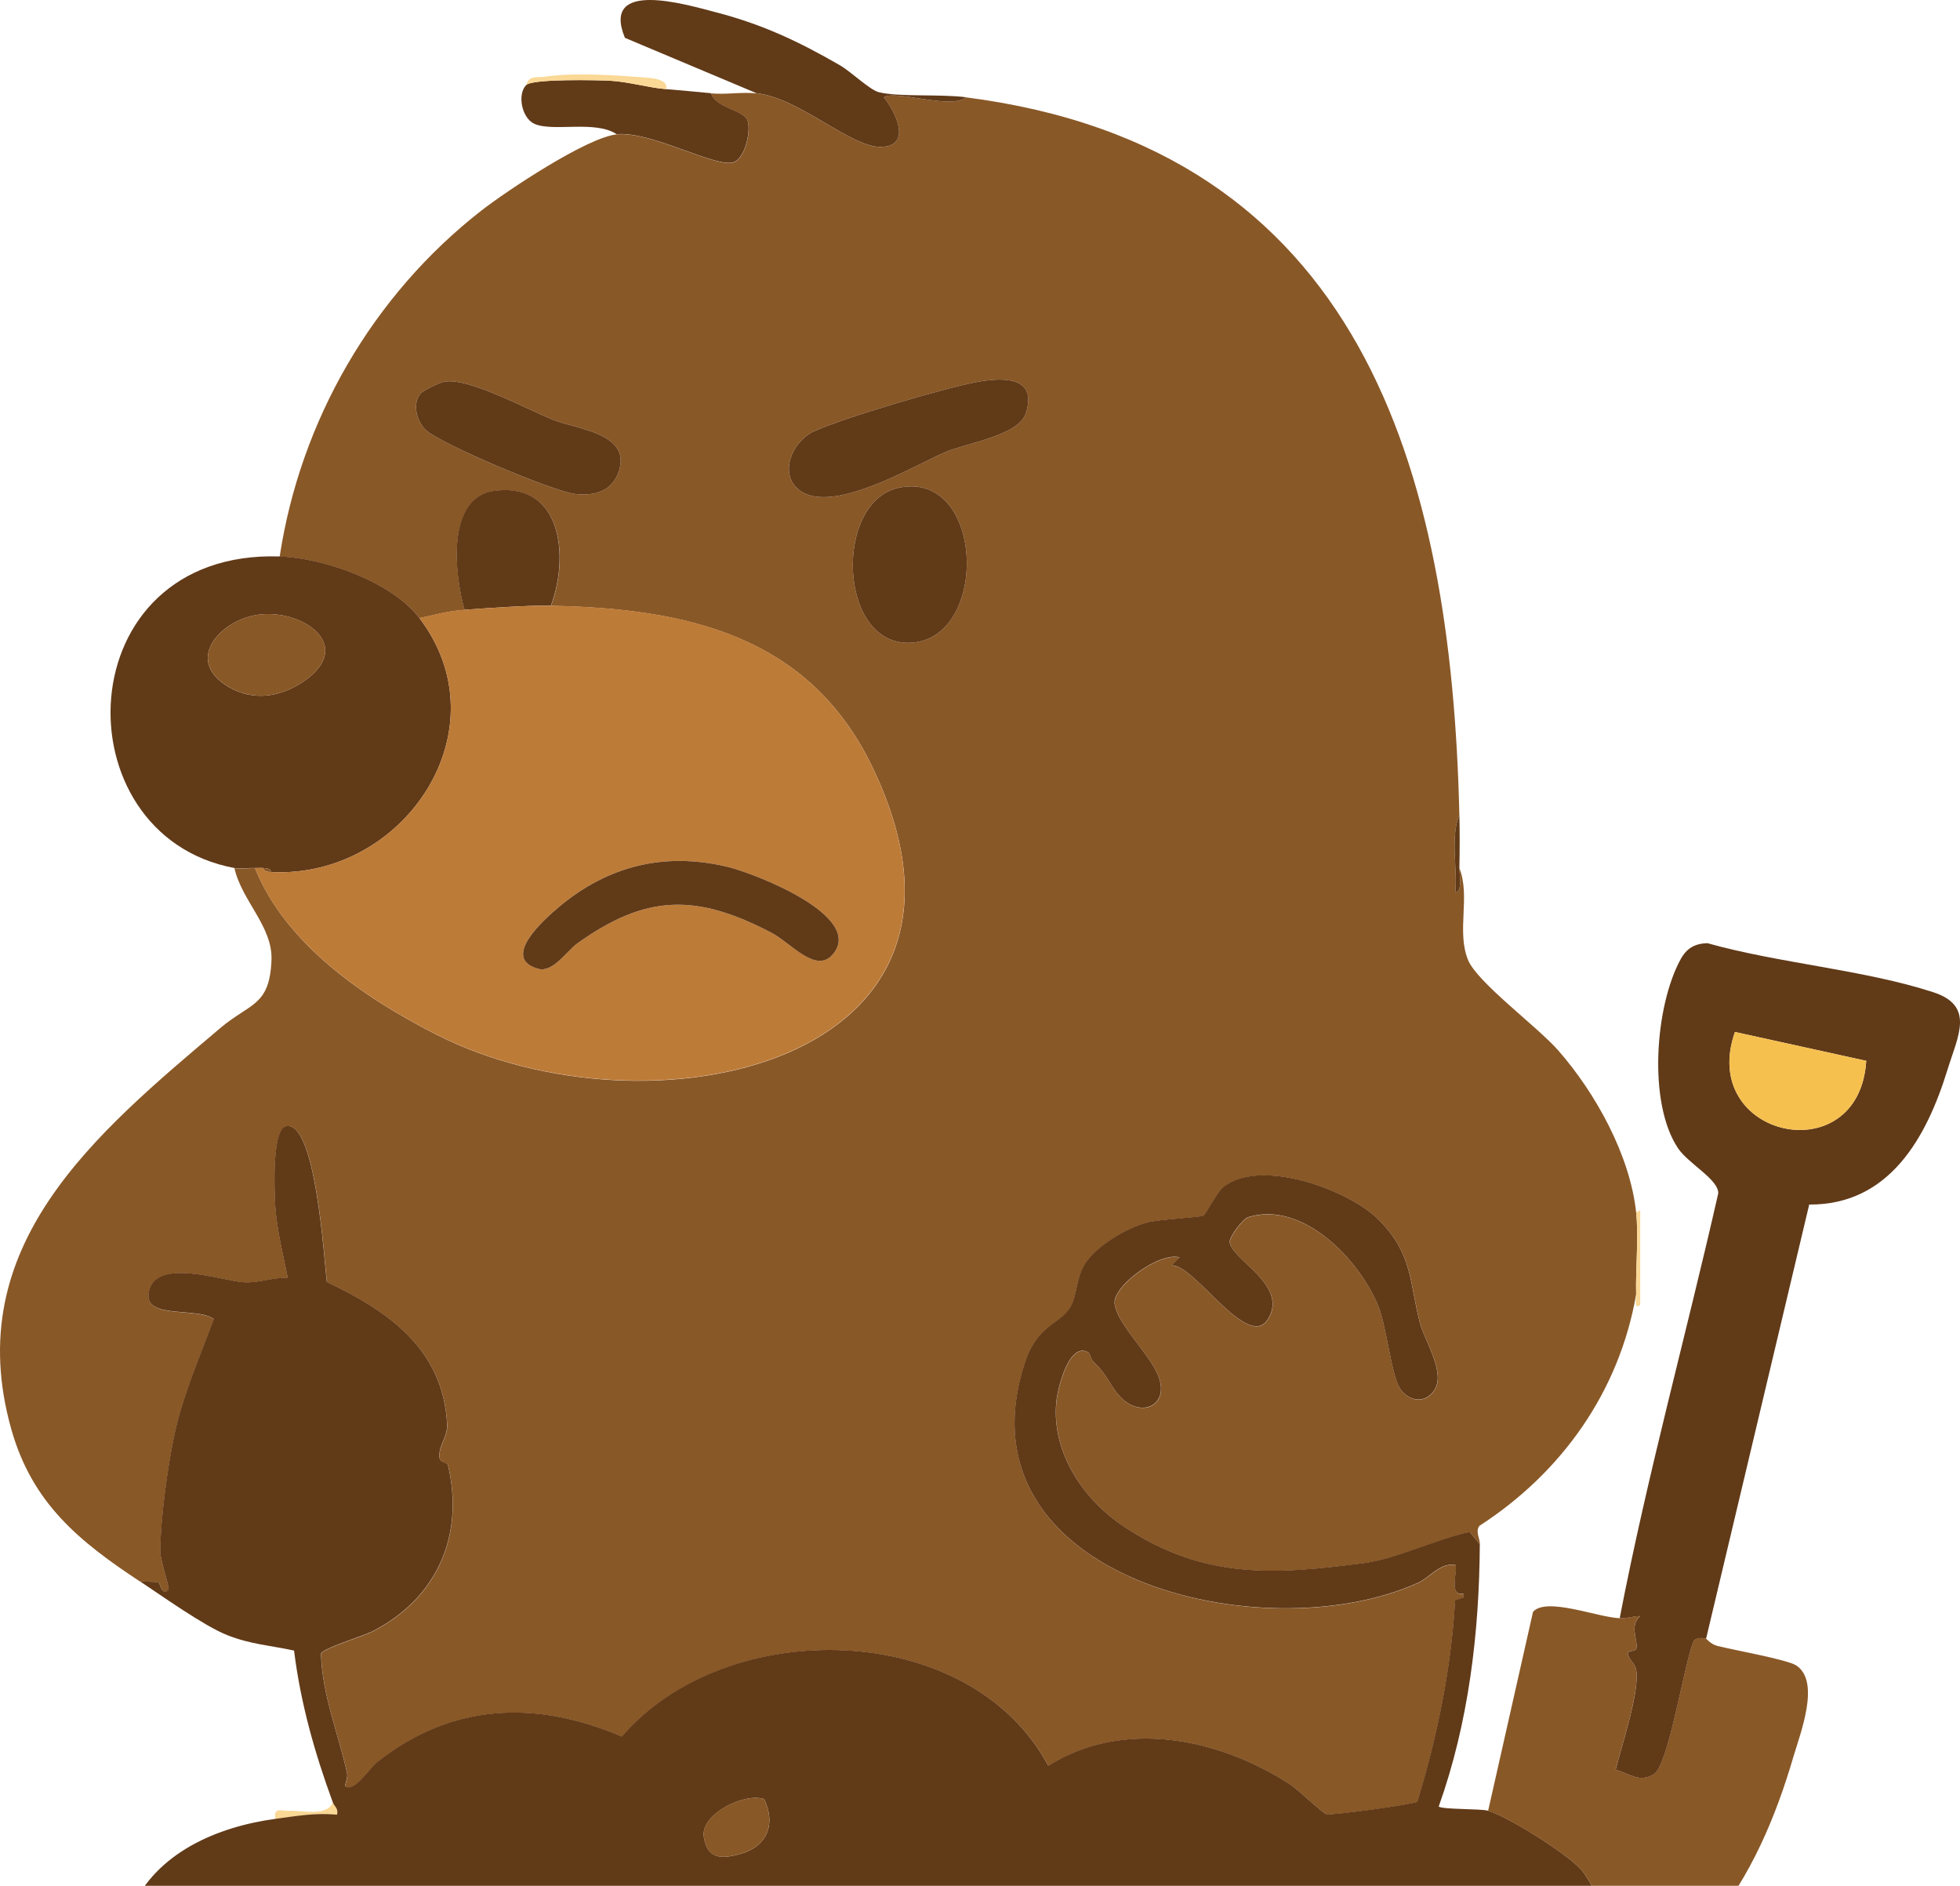 <svg width="105" height="101" viewBox="0 0 105 101" fill="none" xmlns="http://www.w3.org/2000/svg">
<path d="M40.522 4.993C42.843 5.243 45.615 7.943 47.241 7.869C48.866 7.794 47.972 5.989 47.349 5.214C47.928 4.788 50.971 5.891 51.753 5.214C72.921 7.926 77.751 25.141 78.18 43.636C77.678 44.889 78.09 46.475 77.962 47.805C78.37 47.761 78.174 46.804 78.18 46.49C78.786 48.029 78.017 49.858 78.643 51.408C79.125 52.607 82.365 54.991 83.472 56.253C85.477 58.539 87.322 61.867 87.65 64.932C87.793 66.276 87.615 67.925 87.65 69.323C86.747 74.531 83.664 78.869 79.257 81.719C79.024 82.018 79.281 82.382 79.281 82.716L78.74 82.055C77.013 82.415 74.798 83.498 73.126 83.717C68.301 84.352 64.502 84.624 60.201 81.757C58.025 80.308 56.349 77.791 56.589 75.133C56.66 74.344 57.285 71.828 58.316 72.445C58.408 72.5 58.444 72.821 58.58 72.944C59.364 73.653 59.507 74.34 60.124 74.92C61.23 75.958 62.69 75.221 62.042 73.664C61.533 72.437 59.825 70.902 59.717 69.813C59.624 68.884 62.113 67.044 63.205 67.35L62.767 67.784C63.965 67.661 66.865 72.415 67.942 70.643C69.039 68.84 66.031 67.514 65.883 66.539C65.843 66.274 66.575 65.288 66.878 65.194C69.823 64.291 72.884 67.534 73.862 70.004C74.278 71.056 74.549 73.668 74.998 74.36C75.507 75.148 76.516 75.194 76.925 74.309C77.361 73.368 76.306 71.76 76.075 70.873C75.507 68.687 75.696 67.198 73.895 65.363C72.261 63.698 67.447 61.981 65.513 63.611C65.196 63.878 64.601 65.038 64.482 65.106C64.284 65.216 62.106 65.303 61.445 65.483C60.344 65.782 58.767 66.713 58.14 67.677C57.664 68.403 57.697 69.4 57.362 69.975C56.77 70.994 55.592 70.9 54.902 73.012C51.156 84.507 67.654 88.534 75.96 84.784C76.615 84.488 77.134 83.702 77.962 83.818C78.152 84.011 77.548 85.542 78.403 85.357V85.57L77.958 85.713C77.749 89.368 77 93.019 75.934 96.506C75.736 96.651 71.314 97.242 71.076 97.18C70.865 97.125 69.581 95.876 69.133 95.586C65.332 93.109 60.214 92.036 56.166 94.578C51.936 86.674 38.881 86.516 33.322 93.013C28.671 91.035 24.187 91.228 20.188 94.403C19.825 94.69 18.961 96.034 18.503 95.674C18.451 95.632 18.649 95.208 18.602 94.991C18.138 92.864 17.257 90.787 17.202 88.571C17.303 88.284 19.461 87.638 19.974 87.373C23.406 85.61 24.894 82.248 24.005 78.483C23.961 78.294 23.555 78.406 23.542 78.009C23.52 77.359 23.998 76.97 23.958 76.261C23.734 72.257 20.818 70.237 17.517 68.669C17.367 67.562 16.94 59.966 15.319 60.328C14.557 60.499 14.707 63.92 14.753 64.618C14.834 65.868 15.176 67.22 15.422 68.45C14.623 68.414 13.92 68.719 13.108 68.687C11.963 68.638 8.258 67.275 7.966 69.271C7.761 70.674 10.562 70.002 11.46 70.649C10.692 72.724 9.774 74.792 9.322 76.968C8.97 78.663 8.609 81.359 8.589 83.061C8.582 83.57 9.104 85.054 9.036 85.135C8.686 85.544 8.584 84.786 8.492 84.747L7.494 84.698C4.25 82.556 1.722 80.52 0.601 76.531C-2.158 66.713 5.103 60.73 11.795 55.066C13.396 53.711 14.442 53.9 14.544 51.43C14.619 49.621 12.956 48.26 12.559 46.497C12.863 46.554 13.315 46.483 13.661 46.497C15.308 50.585 19.525 53.443 23.346 55.393C34.727 61.2 54.422 57.033 46.734 41.078C43.336 34.028 36.769 32.588 29.517 32.445C30.488 29.892 30.156 25.848 26.535 26.289C23.864 26.614 24.364 30.825 24.892 32.665C23.972 32.726 23.342 32.928 22.47 33.104C20.996 31.174 17.356 29.885 14.982 29.811C16.09 22.532 19.957 15.819 25.791 11.276C27.169 10.203 31.453 7.355 33.041 7.197C34.862 7.017 38.297 8.971 39.271 8.705C39.92 8.527 40.244 7.026 40.055 6.466C39.865 5.906 38.326 5.783 38.103 5.001C38.881 5.074 39.757 4.918 40.526 5.001L40.522 4.993ZM22.529 21.084C22.067 21.624 22.324 22.541 22.785 23.007C23.518 23.749 29.627 26.311 30.779 26.451C31.823 26.579 32.814 26.329 33.164 25.2C33.785 23.204 30.893 22.983 29.678 22.502C28.268 21.946 25.038 20.17 23.773 20.451C23.514 20.508 22.686 20.901 22.529 21.084ZM42.788 26.223C44.528 27.631 48.93 24.943 50.657 24.208C51.793 23.725 54.572 23.329 54.958 22.131C55.545 20.295 54.006 20.19 52.577 20.416C50.914 20.68 45.113 22.401 43.603 23.103C42.44 23.643 41.715 25.356 42.788 26.223ZM48.172 26.118C44.66 26.827 44.878 34.606 48.778 34.426C53.017 34.23 52.76 25.191 48.172 26.118Z" fill="#895827"/>
<path d="M51.753 5.212C50.971 5.891 47.928 4.788 47.349 5.212C47.972 5.987 48.868 7.794 47.241 7.867C45.613 7.939 42.843 5.241 40.522 4.99L33.477 2.026C32.186 -1.124 36.707 0.228 38.368 0.661C40.848 1.306 42.797 2.226 44.995 3.495C45.578 3.831 46.591 4.813 47.073 4.936C48.124 5.203 50.357 5.03 51.755 5.208L51.753 5.212Z" fill="#613A18"/>
<path d="M35.677 4.773C36.483 4.837 37.293 4.918 38.099 4.993C38.319 5.774 39.861 5.899 40.05 6.457C40.24 7.015 39.914 8.519 39.266 8.696C38.293 8.962 34.857 7.008 33.036 7.188C31.889 6.424 29.642 7.076 28.636 6.635C27.947 6.332 27.698 5.048 28.191 4.554C28.53 4.213 31.973 4.286 32.715 4.325C33.64 4.376 34.789 4.703 35.679 4.773H35.677Z" fill="#613A18"/>
<path d="M28.189 4.554C28.349 4.005 28.785 4.171 29.177 4.112C30.717 3.875 32.838 4.02 34.439 4.143C34.723 4.165 35.866 4.198 35.676 4.775C34.787 4.705 33.637 4.378 32.712 4.327C31.97 4.288 28.528 4.215 28.189 4.556V4.554Z" fill="#FAD895"/>
<path d="M87.65 64.93L87.87 64.816V69.868C87.542 70.237 87.652 69.455 87.65 69.319C87.615 67.92 87.793 66.272 87.65 64.928V64.93Z" fill="#FAD895"/>
<path d="M17.838 96.546C17.915 96.754 18.153 96.882 18.058 97.202C16.926 97.081 15.851 97.275 14.755 97.424C14.631 96.761 15.092 97 15.514 96.985C16.263 96.958 17.463 97.299 17.838 96.546Z" fill="#FAD895"/>
<path d="M78.181 46.488C78.174 46.804 78.37 47.759 77.963 47.803C78.09 46.472 77.679 44.885 78.181 43.634C78.203 44.578 78.201 45.544 78.181 46.488Z" fill="#613A18"/>
<path d="M7.488 84.69L8.485 84.738C8.578 84.778 8.677 85.535 9.029 85.127C9.098 85.046 8.578 83.561 8.582 83.052C8.602 81.35 8.963 78.654 9.316 76.959C9.767 74.784 10.685 72.716 11.454 70.641C10.555 69.993 7.754 70.665 7.959 69.262C8.252 67.266 11.956 68.63 13.101 68.678C13.914 68.713 14.616 68.406 15.416 68.441C15.169 67.211 14.828 65.859 14.746 64.61C14.7 63.911 14.55 60.489 15.312 60.32C16.931 59.957 17.36 67.554 17.51 68.66C20.811 70.226 23.729 72.248 23.952 76.252C23.991 76.962 23.516 77.35 23.536 78C23.549 78.395 23.954 78.285 23.998 78.474C24.89 82.24 23.399 85.601 19.968 87.364C19.453 87.627 17.297 88.275 17.195 88.563C17.253 90.778 18.131 92.855 18.596 94.982C18.644 95.202 18.446 95.626 18.497 95.665C18.955 96.025 19.818 94.682 20.181 94.394C24.181 91.219 28.663 91.026 33.316 93.004C38.874 86.508 51.929 86.666 56.16 94.57C60.21 92.027 65.326 93.103 69.127 95.577C69.574 95.867 70.858 97.116 71.069 97.171C71.307 97.233 75.729 96.642 75.927 96.497C76.993 93.011 77.742 89.36 77.951 85.704L78.396 85.561V85.348C77.544 85.531 78.145 84.003 77.956 83.809C77.128 83.693 76.608 84.479 75.954 84.775C67.647 88.525 51.15 84.499 54.896 73.003C55.585 70.891 56.763 70.985 57.356 69.967C57.691 69.391 57.657 68.395 58.133 67.668C58.763 66.704 60.338 65.775 61.439 65.475C62.099 65.295 64.28 65.209 64.476 65.097C64.595 65.031 65.189 63.87 65.506 63.602C67.44 61.973 72.256 63.692 73.888 65.354C75.69 67.189 75.5 68.678 76.069 70.865C76.3 71.752 77.352 73.361 76.919 74.301C76.509 75.185 75.502 75.139 74.992 74.351C74.544 73.659 74.274 71.047 73.855 69.995C72.875 67.523 69.816 64.282 66.872 65.185C66.568 65.279 65.837 66.265 65.876 66.531C66.022 67.503 69.03 68.832 67.936 70.634C66.859 72.406 63.958 67.653 62.76 67.775L63.198 67.341C62.106 67.036 59.617 68.876 59.71 69.804C59.818 70.891 61.527 72.428 62.036 73.655C62.681 75.212 61.221 75.949 60.117 74.911C59.503 74.334 59.358 73.644 58.574 72.935C58.439 72.812 58.402 72.492 58.309 72.437C57.279 71.82 56.653 74.336 56.583 75.124C56.343 77.783 58.019 80.299 60.194 81.748C64.496 84.615 68.294 84.343 73.12 83.708C74.791 83.489 77.007 82.406 78.733 82.046L79.275 82.707C79.249 87.456 78.676 92.269 77.073 96.756C77.315 96.921 79.328 96.864 79.715 96.978C80.786 97.294 83.876 99.226 84.704 100.129C85.12 100.583 85.948 102.271 86.1 102.359C86.569 102.636 90.436 102.783 91.61 103.123C92.616 103.415 94.786 104.509 95.647 105.137C95.975 105.376 96.233 105.51 96.235 105.977C94.312 108.63 91.304 111.989 88.967 114.32C86.957 114.56 84.939 114.762 82.926 114.994C81.81 115.124 81.096 115.37 79.718 115.418C79.489 115.054 78.881 115.199 78.509 115.194C76.469 115.172 74.366 115.203 72.342 114.977C68.849 114.586 66.579 113.37 62.98 114.101C60.228 114.661 57.647 115.142 54.832 115.418L46.684 114.979C45.829 114.795 42.935 113.855 42.405 113.888C41.762 113.927 41.006 114.676 40.359 114.931C39.449 115.289 37.943 115.794 37.005 115.978C35.725 116.228 34.263 116.123 33.03 116.516H30.387V116.738H33.688V116.516H31.488L26.647 115.524C25.795 115.403 24.439 114.066 23.833 113.921C23.227 113.776 22.573 114.208 22.018 114.32C21.501 113.873 20.067 114.54 19.486 114.54H13.98C13.905 114.54 13.612 114.334 13.328 114.312C12.634 114.259 11.921 114.36 11.227 114.32C10.108 114.112 8.908 113.585 7.703 113.662C5.336 111.273 3.273 108.696 1.317 105.977C2.101 105.815 3.002 105.134 3.693 104.939C4.116 104.82 4.55 104.952 4.841 104.88C5.314 104.763 6.961 104.517 7.041 104.438C7.131 104.351 6.981 102.625 7.041 102.245C8.375 99.213 11.663 97.834 14.748 97.415C15.845 97.266 16.918 97.075 18.052 97.193C18.149 96.871 17.909 96.743 17.832 96.537C16.86 93.893 16.101 91.213 15.753 88.4C14.48 88.126 13.423 88.067 12.176 87.575C10.93 87.083 8.697 85.485 7.481 84.681L7.488 84.69ZM40.934 96.357C39.861 95.992 37.531 97.176 37.703 98.359C37.874 99.542 38.595 99.591 39.652 99.296C41.099 98.895 41.583 97.7 40.936 96.357H40.934ZM22.364 102.375C20.221 104.261 20.336 106.772 23.619 106.366C25.767 106.1 30.748 103.725 27.165 101.628C25.533 100.673 23.668 101.226 22.364 102.375ZM66.442 102.978C65.656 102.256 63.304 101.119 62.573 102.388C61.115 104.915 66.548 106.397 67.083 104.454C67.187 104.076 66.709 103.222 66.442 102.978ZM56.545 104.061C56.264 103.775 54.949 103.648 54.596 104.098C53.328 105.716 56.7 107.536 56.779 104.998C56.785 104.814 56.647 104.162 56.545 104.061ZM81.671 107.554C80.151 106.599 78.484 110.129 80.924 109.716C81.832 109.563 82.149 107.852 81.671 107.554Z" fill="#613A18"/>
<path d="M22.364 102.375C23.668 101.226 25.535 100.673 27.165 101.628C30.746 103.725 25.764 106.1 23.619 106.366C20.335 106.772 20.221 104.261 22.364 102.375Z" fill="#895827"/>
<path d="M40.933 96.357C41.581 97.7 41.099 98.895 39.649 99.296C38.592 99.591 37.874 99.553 37.7 98.359C37.526 97.165 39.859 95.992 40.931 96.357H40.933Z" fill="#895827"/>
<path d="M42.788 26.223C41.715 25.356 42.44 23.643 43.603 23.103C45.113 22.401 50.914 20.677 52.577 20.416C54.008 20.19 55.546 20.295 54.958 22.131C54.572 23.329 51.793 23.725 50.657 24.208C48.93 24.943 44.528 27.631 42.788 26.223Z" fill="#613A18"/>
<path d="M48.173 26.118C52.76 25.191 53.018 34.23 48.778 34.426C44.878 34.606 44.66 26.827 48.173 26.118Z" fill="#613A18"/>
<path d="M22.529 21.084C22.685 20.901 23.511 20.508 23.773 20.451C25.037 20.17 28.268 21.946 29.677 22.502C30.893 22.983 33.785 23.204 33.164 25.2C32.814 26.329 31.823 26.581 30.779 26.451C29.627 26.311 23.518 23.747 22.784 23.007C22.324 22.541 22.069 21.624 22.529 21.084Z" fill="#613A18"/>
<path d="M29.51 32.437C28.299 32.412 26.18 32.568 24.885 32.656C24.357 30.816 23.857 26.605 26.528 26.28C30.149 25.839 30.481 29.883 29.51 32.437Z" fill="#613A18"/>
<path d="M86.769 86.666C87.183 86.683 87.496 86.549 87.866 86.554C87.267 87.056 87.754 87.834 87.661 88.279C87.624 88.455 87.199 88.402 87.201 88.534C87.207 88.846 87.577 89.054 87.648 89.421C87.864 90.545 86.851 93.555 86.549 94.782C87.293 94.974 87.804 95.507 88.597 95.02C89.39 94.532 90.213 89.1 90.725 87.904C90.832 87.695 91.209 87.709 91.394 87.763C91.429 87.774 91.641 88.055 91.991 88.148C92.836 88.367 95.741 88.879 96.23 89.199C97.547 90.067 96.428 92.877 96.078 94.08C95.125 97.336 93.788 100.5 91.614 103.132C90.44 102.792 86.575 102.645 86.104 102.368C85.952 102.278 85.124 100.59 84.708 100.137C83.88 99.235 80.79 97.303 79.72 96.987L82.127 86.325C82.847 85.517 85.569 86.62 86.767 86.668L86.769 86.666Z" fill="#895827"/>
<path d="M86.77 86.666C88.243 79.025 90.326 71.504 92.049 63.914C92.077 63.174 90.443 62.322 89.89 61.492C88.265 59.055 88.672 53.867 90.029 51.384C90.353 50.793 90.782 50.534 91.467 50.514C95.27 51.586 99.851 51.935 103.558 53.138C105.815 53.869 104.888 55.481 104.328 57.296C103.216 60.906 101.223 64.541 96.922 64.513L91.397 87.766C91.212 87.711 90.835 87.698 90.727 87.906C90.216 89.103 89.395 94.534 88.6 95.022C87.805 95.509 87.296 94.976 86.552 94.785C86.853 93.558 87.867 90.547 87.651 89.423C87.58 89.057 87.21 88.848 87.204 88.536C87.201 88.405 87.626 88.457 87.664 88.282C87.756 87.838 87.27 87.061 87.869 86.556C87.499 86.554 87.186 86.686 86.772 86.668L86.77 86.666ZM99.977 56.816L92.943 55.27C90.956 60.945 99.602 62.829 99.977 56.816Z" fill="#613A18"/>
<path d="M99.976 56.816C99.602 62.829 90.956 60.943 92.942 55.27L99.976 56.816Z" fill="#F6C04F"/>
<path d="M14.975 29.802C17.349 29.877 20.99 31.165 22.463 33.095C27.02 39.067 21.668 47.056 14.535 46.707C14.471 46.492 14.282 46.505 14.095 46.488C13.951 46.475 13.799 46.494 13.654 46.488C13.308 46.475 12.857 46.545 12.553 46.488C3.158 44.731 3.552 29.444 14.975 29.802ZM13.821 32.922C11.793 33.214 9.831 35.372 12.256 36.795C13.581 37.572 15.061 37.326 16.281 36.485C19.072 34.56 16.167 32.586 13.819 32.924L13.821 32.922Z" fill="#613A18"/>
<path d="M13.822 32.922C16.167 32.584 19.072 34.557 16.284 36.483C15.064 37.326 13.584 37.57 12.258 36.792C9.831 35.37 11.796 33.212 13.824 32.92L13.822 32.922Z" fill="#895827"/>
<path d="M14.534 46.707C14.347 46.698 14.156 46.696 14.095 46.488C14.281 46.505 14.47 46.492 14.534 46.707Z" fill="#895827"/>
<path d="M29.51 32.437C36.762 32.579 43.329 34.02 46.727 41.069C54.418 57.024 34.721 61.189 23.339 55.384C19.518 53.434 15.301 50.576 13.654 46.488C13.799 46.494 13.951 46.475 14.094 46.488C14.156 46.696 14.348 46.699 14.535 46.707C21.668 47.056 27.019 39.067 22.463 33.095C23.335 32.919 23.965 32.718 24.885 32.656C26.18 32.568 28.299 32.412 29.51 32.437ZM30.922 50.53C34.595 47.908 37.273 47.831 41.334 49.959C42.363 50.499 43.715 52.176 44.613 51.116C46.36 49.057 40.38 46.756 38.94 46.418C35.586 45.629 32.582 46.365 29.948 48.571C29.175 49.219 26.773 51.327 28.845 51.889C29.627 52.102 30.367 50.927 30.922 50.53Z" fill="#BD7B38"/>
<path d="M30.922 50.53C30.367 50.927 29.627 52.1 28.845 51.889C26.773 51.327 29.178 49.219 29.948 48.571C32.582 46.365 35.589 45.629 38.94 46.418C40.381 46.756 46.36 49.059 44.613 51.116C43.713 52.176 42.363 50.499 41.334 49.959C37.273 47.831 34.595 47.906 30.922 50.53Z" fill="#613A18"/>
</svg>
